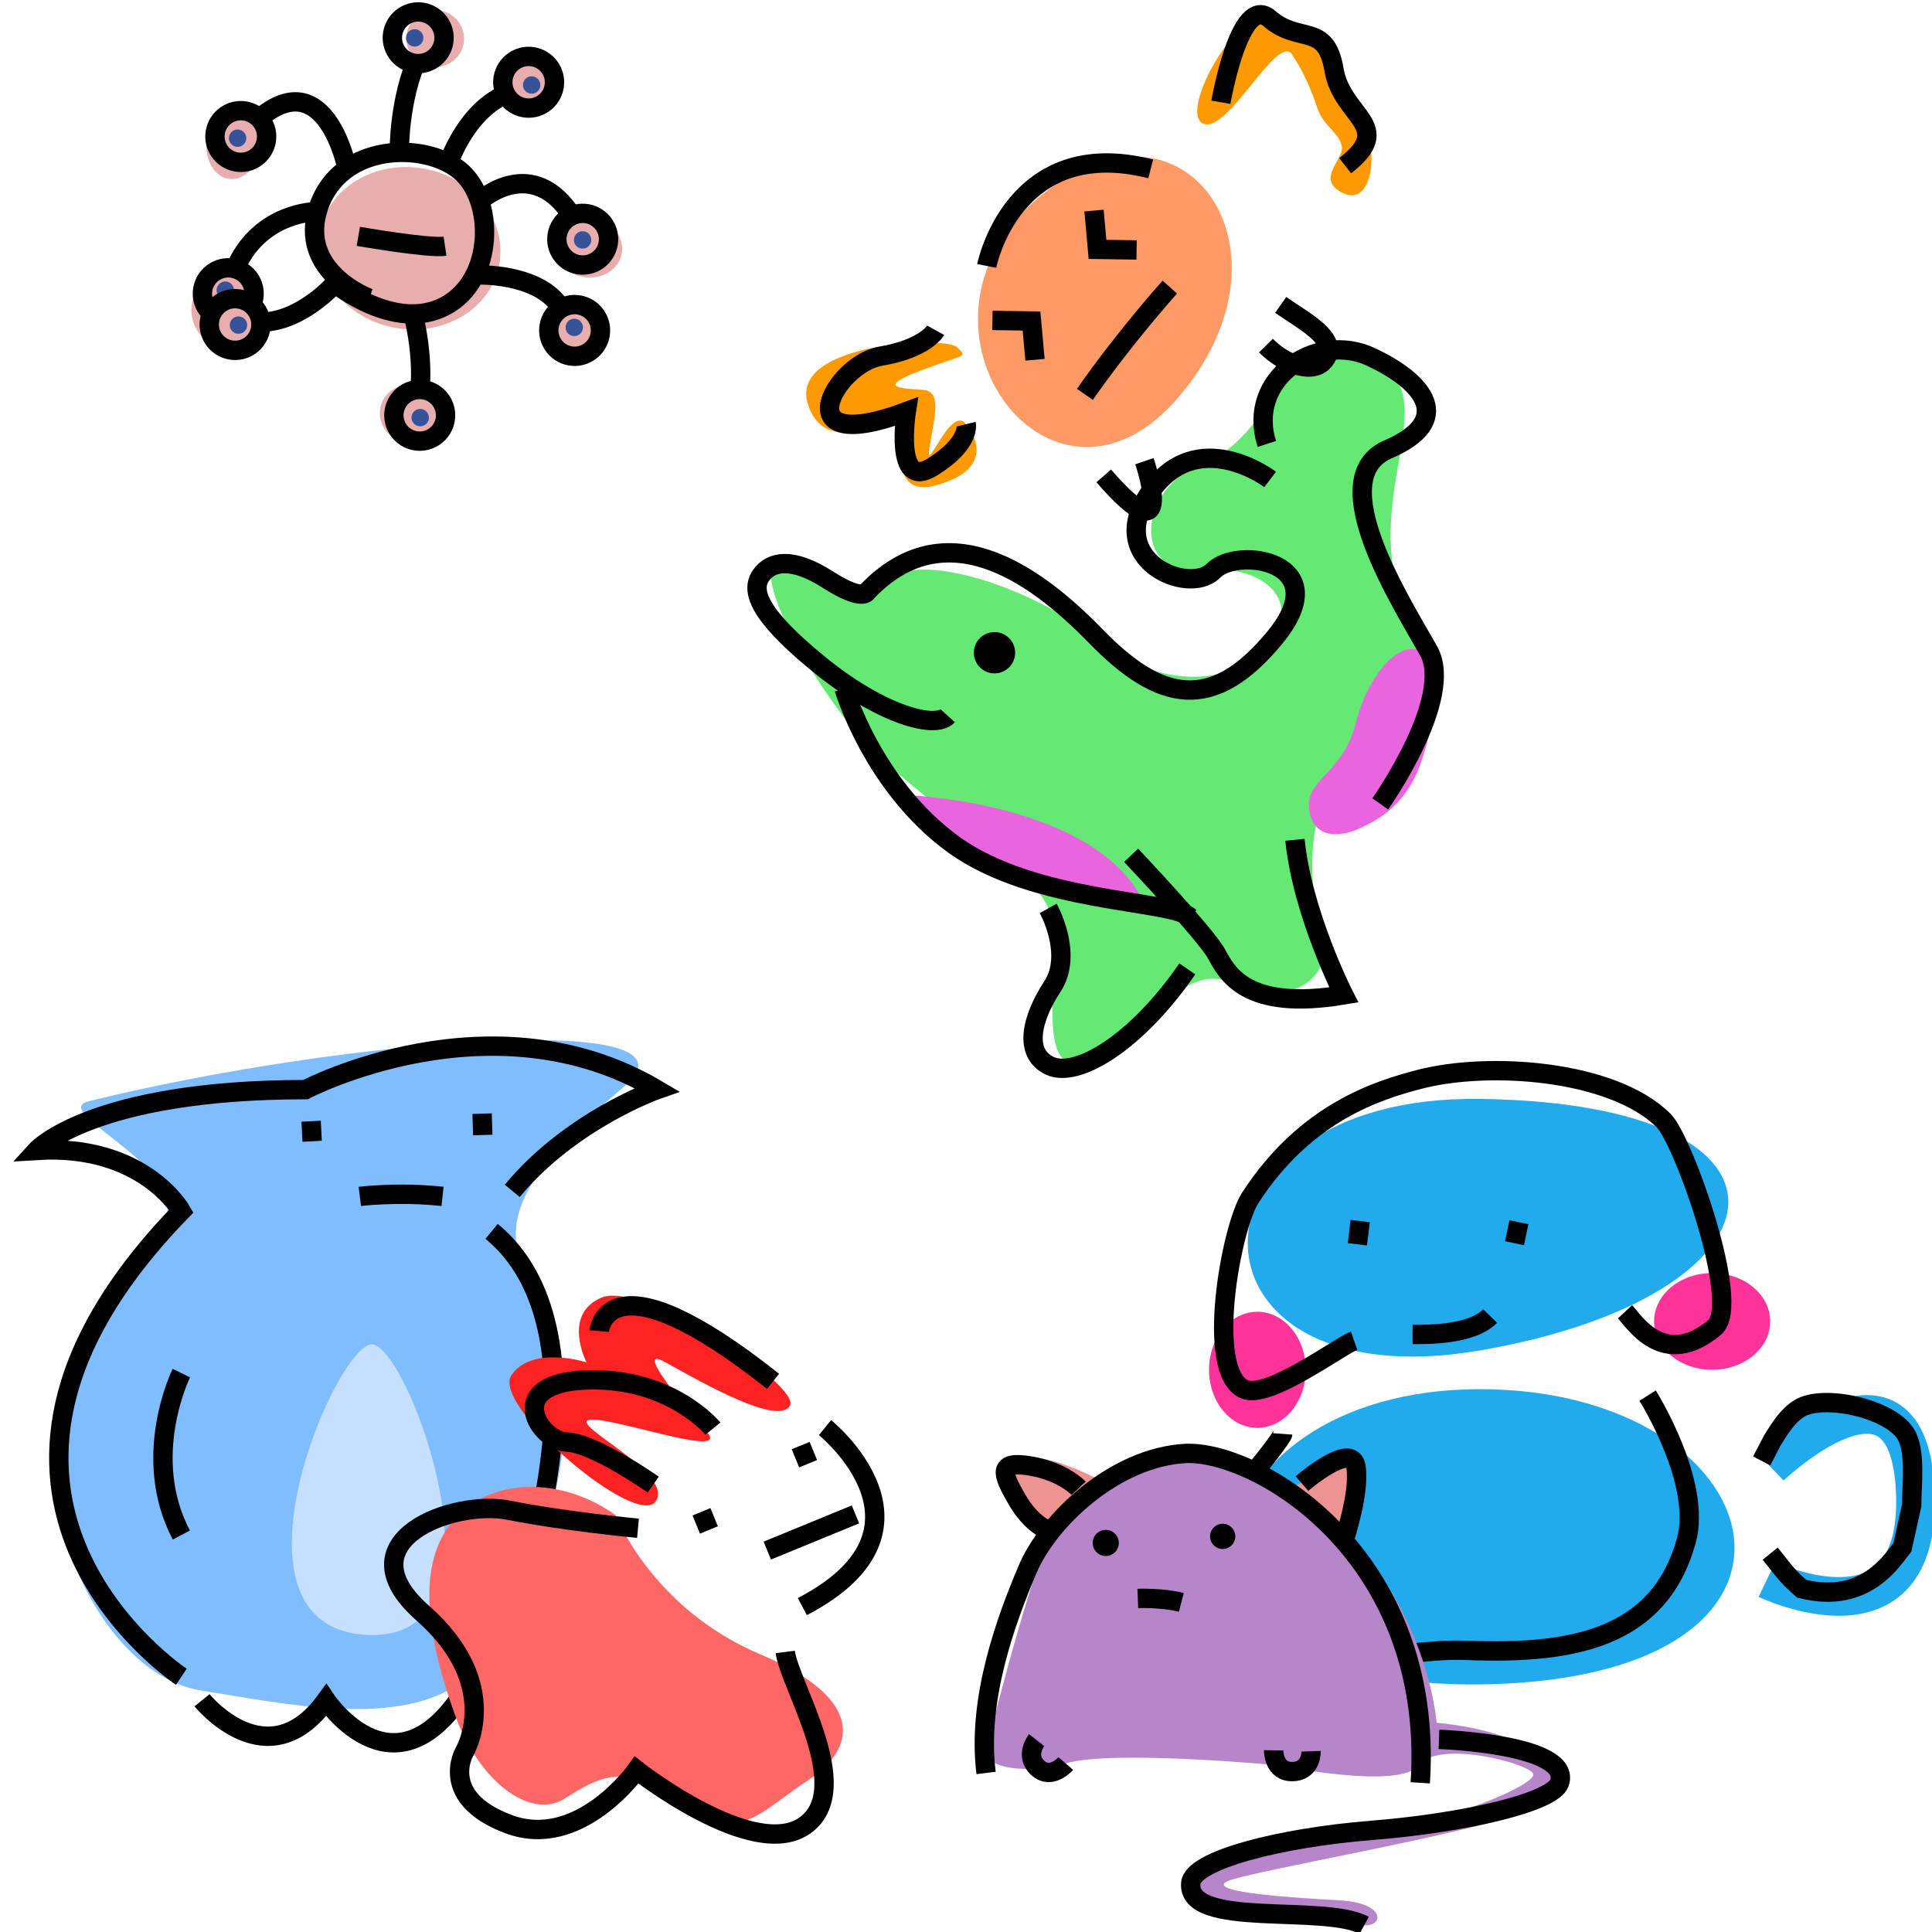<?xml version="1.0" encoding="UTF-8"?>
<svg width="100" height="100" version="1.1" viewBox="0 0 26.458 26.458" xmlns="http://www.w3.org/2000/svg">
 <g transform="translate(-1.144 -269.63)">
  <path class="colorA" d="m2.362 284.71c3.536-0.871 8.568-1.249 7.332-0.203-2.942 2.488-0.554 2.3-0.863 5.111-0.216 1.418-0.774 2.599-1.343 3.03-0.871 0.659-2.428 0.316-3.574 0.136-1.084-0.17-1.766-1.536-1.869-2.149-0.058-1.574 0-2.846 1.236-4.124 0.764-0.79-1.534-1.649-0.92-1.8z" fill="#80bdff" stroke-width=".231"/>
  <path class="colorB" d="m6.237 288.04c0.495 0 2.015 4.083-0.071 3.979-2.086-0.104-0.424-3.979 0.071-3.979z" fill="#c4e0fe" stroke-width=".231"/>
  <g transform="matrix(.265 0 0 .265 -.537 281.29)" fill="none" stroke="#000">
   <path d="m15.715 42.652s-14.25-9.416 0-24.064c0 0-1.959-3.487-7.481-3.139 0 0 2.85-3.139 13.894-3.139 0 0 9.619-5.057 18.169 0 0 0-4.453 1.569-7.481 5.231"/>
   <path d="m32.867 39.376c0.54-1.486 5.095-14.645-1.119-19.742"/>
   <path d="m24.938 17.828s1.988-0.248 4.275 0"/>
   <path d="m15.715 26.958s-2.138 4.316 0 8.37"/>
   <path d="m16.784 43.866s3.385 4.185 6.413 0c0 0 3.741 5.58 7.481-1.046"/>
   <path d="m22.422 13.942 0.054 1.037"/>
   <path d="m31.257 13.552 0.035 1.104-0.035-1.104"/>
  </g>
 </g>
 <path class="colorB" d="m8.432 20.752s0.495 1.275 1.979 1.903c1.484 0.628 1.294 1.313 0.647 1.731s-0.932 0.894-1.712 0.304c-0.78-0.59-1.161-0.342-1.617-0.057s-1.161-0.209-1.503-1.161c-0.342-0.951-0.552-1.998-0.038-2.626 0.514-0.628 1.503-0.628 2.245-0.095z" fill="#f66" stroke-width=".265"/>
 <path d="m8.737 20.929s-1.008-0.095-1.769-0.247-2.302 0.419-1.18 1.408 0.571 1.903 0.571 1.903-0.361 0.628 0.609 0.989c0.97 0.361 1.75-0.742 1.75-0.742s1.598 1.256 2.302 0.761c0.704-0.495-0.209-1.922-0.266-2.378" fill="none" stroke="#000" stroke-width=".265px"/>
 <g transform="rotate(-22.317 9.092 23.674)">
  <path class="colorA" d="m11.178 20.133s-0.542-1.57-0.162-1.094c0.381 0.476 1.094 1.389 1.351 1.199 0.257-0.19-1.218-2.35-1.817-2.35-0.599 0-0.533 0.742-0.533 0.742s-0.599-0.504-1.018-0.228c-0.419 0.276 0.78 2.597 1.17 2.35 0.39-0.247-0.694-1.427-0.419-1.379s1.608 1.256 1.427 0.761z" fill="#fe2222" stroke-width=".265"/>
  <g fill="none" stroke="#000" stroke-width=".265px">
   <path d="m10.226 20.526s-0.533-0.837-0.875-0.989c-0.342-0.152-0.514-1.085 0.571-0.685 1.085 0.4 1.351 1.275 1.351 1.275"/>
   <path d="m10.34 18.3s0.514-1.008 1.941 1.541"/>
   <path d="m12.699 20.697s1.065 1.941-1.218 2.15"/>
   <path d="m10.696 21.121v0.269"/>
   <path d="m12.297 20.798v0.269"/>
   <path d="m11.328 21.955h1.305"/>
  </g>
 </g>
 <g transform="matrix(.265 0 0 .265 14.967 12.134)">
  <path class="colorA" d="m20 26c15.25 0 19.5 14.75 0.5 15.25s-15.75-15.25-0.5-15.25z" fill="#2ae"/>
  <path d="m34.833 35.833s8 3.833 7.667-4.5c-0.328-8.203-7.5-1.333-7.5-1.333" fill="none" stroke="#2ae" stroke-width="2"/>
  <path class="colorA" d="m20 11c18 0.25 16.204 10.215 0 13-16 2.75-16-13.222 0-13z" fill="#2ae"/>
  <path class="colorB" d="m6 25c0-1.657 1.119-3 2.5-3s2.5 1.343 2.5 3-1.119 3-2.5 3-2.5-1.343-2.5-3z" fill="#f39"/>
  <path class="colorB" d="m29 22.5c0-1.381 1.343-2.5 3-2.5s3 1.119 3 2.5-1.343 2.5-3 2.5-3-1.119-3-2.5z" fill="#f39"/>
  <g fill="none" stroke="#000">
   <path d="m13.5 23.5c-0.723 0.251-4.463 3.065-5.688 2.5-2.042-0.943-0.657-8.372 0.312-9.875 2.875-4.458 6.679-5.591 8.708-6.125 3.658-0.963 10.062-0.48 12.667 2.125 1.007 1.007 4.047 9.502 2.625 10.688-2.625 2.188-4.157-0.314-4.625-0.812"/>
   <path d="m9.812 28.312c-0.009 0.122-1.201 1.701-1.688 2.188-1.252 1.252-1.062 3.938-0.125 6 2.331 5.128 7 2.833 11.333 3 5.534 0.213 9.94-0.649 11.333-5.667 0.833-3-2-7.5-2-7.5"/>
   <path d="m34.561 29.708 0.564-1.083c0.376-0.602 0.773-1.249 1.375-1.625 1.222-0.763 4.672-0.012 5.5 1.312 0.541 0.866 0.312 2.659 0.312 3.688l-0.479 2.167c-0.434 0.521-1.833 3-5.208 2.146-0.84-0.751-0.831-0.832-1.625-1.812"/>
   <path d="m13.667 18.513 0.146-1.201"/>
   <path d="m21.788 18.458 0.226-1.084"/>
   <path d="m16.521 23.174c0.692 0 3.045 0.037 4.007-0.953"/>
  </g>
 </g>
 <g transform="matrix(.62 -.784 .784 .62 -217.26 -166.54)">
  <path class="colorA" d="m4.377 287.16s-0.42 0.512-0.768 1.821c-0.348 1.309 0.019 3.27-0.324 3.849-0.344 0.578-1.981 1.246-1.346 1.681 0.635 0.434 1.938 0.167 2.105 0.935 0.167 0.768 0.802 0.952 1.052 0.735 0.251-0.217 1.052-1.32 1.954-1.336 0.902-0.017 1.963 0.473 2.35-0.458 0.749-1.801 2.95-1.541 2.494-2.816-0.405-1.135-1.654-0.334-2.489-0.852-0.835-0.518-1.837 0.184-1.203 0.852 0.635 0.668 0.518 1.32-0.1 1.387-0.618 0.067-1.503-0.551-1.503-1.821s-0.556-2.564-1.002-2.756-0.651-0.551-0.718-0.969c-0.067-0.418-0.317-0.535-0.501-0.251z" fill="#64ea74"/>
  <path class="colorB" d="m6.74 295.47s-0.509-0.273-0.208-0.641c0.301-0.367 0.677 0.038 1.353-0.267 0.676-0.305 1.453-0.251 1.32 0.251-2e-7 0.267-1.006 0.796-1.503 0.863-0.497 0.066-0.811-0.133-0.962-0.205z" fill="#ea64de"/>
  <path class="colorB" d="m3.26 290.29s1.583 2.126 0.898 3.52c0 0-1.547-1.996-0.898-3.52z" fill="#ea64de"/>
  <g fill="none" stroke="#000" stroke-width=".265px">
   <path d="m4.559 293.27s-0.213 1.465-0.331 1.748c-0.118 0.283-0.378 0.803 0.638 1.724 0 0 0.52-1.134 1.252-1.843"/>
   <path d="m7.229 295.51s1.772-0.095 2.055-0.78c0.283-0.685 0.945-2.622 1.819-2.15 0.874 0.472 1.039-0.165 0.85-0.969s-1.299-1.158-1.819-0.378"/>
   <path d="m9.78 291.57s-0.024-1.252-1.158-1.181c-1.134 0.071-0.78 1.299-0.307 1.347s1.158 1.252-0.189 1.228c-1.347-0.024-1.677-0.685-1.512-1.937 0.165-1.252 0.047-2.693-1.465-2.835 0 0-0.147 0.05-0.205-0.526-0.058-0.576-0.284-0.768-0.526-0.752-0.242 0.017-0.443 0.284-0.459 1.378-0.017 1.094 0.29 1.804 0.541 1.82"/>
   <path d="m3.91 288.77s-0.803 1.134-0.744 2.504c0.059 1.37 1.252 2.799 1.228 3.154"/>
   <path d="m3.284 292.83s-0.272 0.661-0.803 0.709c-0.532 0.047-0.969 0.26-0.874 0.65s0.969 0.732 2.209 0.65"/>
  </g>
  <circle cx="5.575" cy="290.08" r=".283"/>
 </g>
 <g transform="rotate(-6.649 -2270.5 193.19)">
  <g stroke-width=".265">
   <path class="colorB" d="m24.853 267.78c0.05 0.215 0.248 0.347 0.265 0.529 0.017 0.182-0.43 0.413-0.05 0.645s0.595-0.579 0.314-1.174c-0.281-0.595-0.827-1.621-1.323-1.323-0.496 0.298-1.038 1.168-0.794 1.323 0.314 0.198 1.158-1.125 1.323-0.794 0.165 0.331 0.215 0.579 0.265 0.794z" fill="#f90"/>
   <path class="colorB" d="m19.561 270.43c-0.132-0.165-2.265-0.331-2.117 0.529 0.149 0.86 1.323 0.265 1.323 0.265s-0.48 1.158 0.265 1.058c0.744-0.099 0.711-0.513 0.529-0.794s-0.645 0.678-0.529 0.265c0.116-0.413 0.265-0.744 0-0.794-0.265-0.05-0.661-0.099 0-0.265 0.661-0.165 0.661-0.099 0.529-0.265z" fill="#f90"/>
   <path class="colorA" d="m22.471 271.49c1.98-1.798 0.642-4.302-1.45-3.033-2.42 1.468-0.529 4.831 1.45 3.033z" fill="#f96"/>
  </g>
  <g transform="matrix(.265 0 0 .265 15.465 263.81)" fill="none" stroke="#000">
   <path d="m17.481 21s2.125-6.625 9-4"/>
   <path d="m24.409 31.965s1.161 5.412-2.176 0.513"/>
   <path d="m32.339 24.76c1.125 1 2.729 2.045 2 3-0.64 0.838-2.125 0.125-3-1"/>
   <path d="m14.481 24s-0.625 0.875-3 1-5.625 4.625 1 3c0 0-1.125 4 1 3s2-2 2-2"/>
   <path d="m30.481 14s1.625-5.5 3-4 2.875 0.5 3 3 2.875 3.25 0 5"/>
   <path d="m26.754 23.181s-2.641 2.328-5 5"/>
  </g>
 </g>
 <path d="m13.591 4.388 0.535 0.008 0.048 0.531" fill="none" stroke="#000" stroke-width=".265px"/>
 <path d="m15.565 3.423-0.535-8e-3 -0.048-0.531" fill="none" stroke="#000" stroke-width=".265px"/>
 <g transform="matrix(1 0 0 1 10.439 -270.53)">
  <path class="colorB" d="m3.331 290.68 0.574 0.801 0.771-0.652s-1.132-0.645-1.345-0.149z" fill="#ee9292"/>
  <path class="colorB" d="m7.181 290.96s0.839-0.579 0.933-0.366c0.094 0.213-0.147 1.019-0.147 1.019z" fill="#ee9292"/>
  <path class="colorA" d="m4.156 294.68c0.628-0.193 2.929 0.027 2.929 0.027s1.648 0.344 1.915-7e-3c0.266-0.351 1.547-0.012 1.559 0.13 0.012 0.142-1.028 0.602-2.091 0.768-1.063 0.165-2.469 0.366-2.504 0.65-0.035 0.283 0.236 0.449 0.933 0.532 0.697 0.083 1.073 0.103 1.345 0.116 0.273 0.014 0.296-0.305-0.33-0.341-0.626-0.035-1.76-0.106-1.571-0.248 0.189-0.142 4.158-0.78 4.477-1.134 0.319-0.354-0.248-0.921-1.583-1.051 0 0-0.224-2.965-3.272-3.662 0 0-1.675 0.185-2.036 1.096-0.361 0.912-0.863 2.937-0.863 2.937 1e-7 0.323 0.746 0.296 1.091 0.187z" fill="#b785c9"/>
  <g fill="none" stroke="#000" stroke-width=".265">
   <path d="m3.065 294.81c-0.129-1.019 0.284-2.117 0.569-2.79s1.192-1.53 2.154-1.585c0.962-0.054 3.427 1.368 3.223 4.51"/>
   <path d="m7.968 291.62s0.217-0.637 0.163-1.002c-0.054-0.366-0.74 0.229-0.74 0.229"/>
   <path d="m3.905 291.48s-0.217-0.068-0.42-0.42-0.268-0.529 0.182-0.455c0.45 0.074 0.666 0.306 0.666 0.306"/>
   <path d="m3.757 294.36s-0.168 0.215 0.017 0.382c0.185 0.167 0.383-0.061 0.383-0.061"/>
   <path d="m7.003 294.5s-0.005 0.297 0.259 0.291c0.264-6e-3 0.254-0.278 0.254-0.278"/>
   <path d="m5.143 292.42s0.339-0.013 0.596 0.054"/>
  </g>
  <circle cx="4.704" cy="291.66" r=".179" style="paint-order:normal"/>
  <circle cx="6.305" cy="291.57" r=".173" style="paint-order:normal"/>
  <path d="m9.267 294.35s1.829 0.061 1.651 0.595c-0.089 0.267-1.297 0.549-2.571 0.651-1.262 0.101-2.451 0.408-2.479 0.723-0.055 0.63 1.829 0.28 2.375 0.578" fill="none" stroke="#000" stroke-width=".265"/>
 </g>
 <g transform="matrix(.985 .172 -.172 .985 51.941 -286.93)">
  <ellipse class="colorA" cx="4.301" cy="294" rx="1.248" ry="1.108" fill="#e8adad"/>
  <path d="m3.874 294.77s-1.039-0.189-0.898-1.11c0.142-0.921 1.276-1.134 1.819-0.827 0.543 0.307 0.732 1.394 0.118 1.866-0.614 0.472-1.536-0.047-1.536-0.047" fill="none" stroke="#000" stroke-width=".265px"/>
  <path d="m3.581 293.96s0.98 0 1.193-0.071" fill="none" stroke="#000" stroke-width=".265px"/>
  <ellipse class="colorA" cx="1.689" cy="292.97" rx=".384" ry=".52" fill="#e8adad"/>
  <path d="m3.26 293.05s-0.52-1.323-1.264-0.484" fill="none" stroke="#000" stroke-width=".265px"/>
  <ellipse class="colorA" cx="1.955" cy="295.25" rx=".461" ry=".508" fill="#e8adad"/>
  <circle class="colorB" cx="1.913" cy="295" r=".119" fill="#365299"/>
  <g fill="none" stroke="#000">
   <circle cx="1.961" cy="295.04" r=".354" stroke-linecap="square" stroke-width=".265"/>
   <g stroke-width=".265px">
    <path d="m2.941 293.73s-0.721 0.13-0.933 0.909"/>
    <path d="m3.378 294.65s-0.366 0.602-0.91 0.697"/>
    <path d="m4.512 294.9s0.213 0.461 0.26 0.957"/>
    <path d="m5.28 294.2s0.78-0.165 1.169 0.213"/>
   </g>
  </g>
  <ellipse class="colorA" cx="4.152" cy="291.11" rx=".396" ry=".39" fill="#e8adad"/>
  <path d="m3.933 292.71s-0.13-0.697 0.035-1.323" fill="none" stroke="#000" stroke-width=".265px"/>
  <path d="m4.63 292.74s0.118-0.756 0.638-1.063" fill="none" stroke="#000" stroke-width=".265px"/>
  <ellipse class="colorA" cx="6.715" cy="293.57" rx=".461" ry=".408" fill="#e8adad"/>
  <g fill="none" stroke="#000">
   <path d="m5.15 293.18s0.591-0.744 1.276 0.012" stroke-width=".265px"/>
   <circle cx="1.76" cy="292.89" r=".354" stroke-linecap="square" stroke-width=".265"/>
   <circle cx="3.921" cy="291.14" r=".354" stroke-linecap="square" stroke-width=".265"/>
  </g>
  <g stroke="#000" stroke-linecap="square" stroke-width=".265">
   <circle class="colorA" cx="5.516" cy="291.48" r=".354" fill="#e8adad"/>
   <circle cx="6.615" cy="293.47" r=".354" fill="none"/>
   <circle class="colorA" cx="6.721" cy="294.72" r=".354" fill="#e8adad"/>
  </g>
  <ellipse class="colorA" cx="4.678" cy="296.23" rx=".396" ry=".39" fill="#e8adad"/>
  <circle cx="4.831" cy="296.23" r=".354" fill="none" stroke="#000" stroke-linecap="square" stroke-width=".265"/>
  <circle class="colorA" cx="2.126" cy="295.44" r=".354" fill="#e8adad" stroke="#000" stroke-linecap="square" stroke-width=".265"/>
  <g class="colorB" fill="#365299">
   <circle cx="1.721" cy="292.92" r=".119"/>
   <circle cx="3.874" cy="291.15" r=".119"/>
   <circle cx="2.173" cy="295.44" r=".119"/>
   <circle cx="4.843" cy="296.26" r=".119"/>
   <circle cx="6.709" cy="294.68" r=".119"/>
   <circle cx="6.615" cy="293.48" r=".119"/>
   <circle cx="5.563" cy="291.51" r=".119"/>
  </g>
 </g>
</svg>
